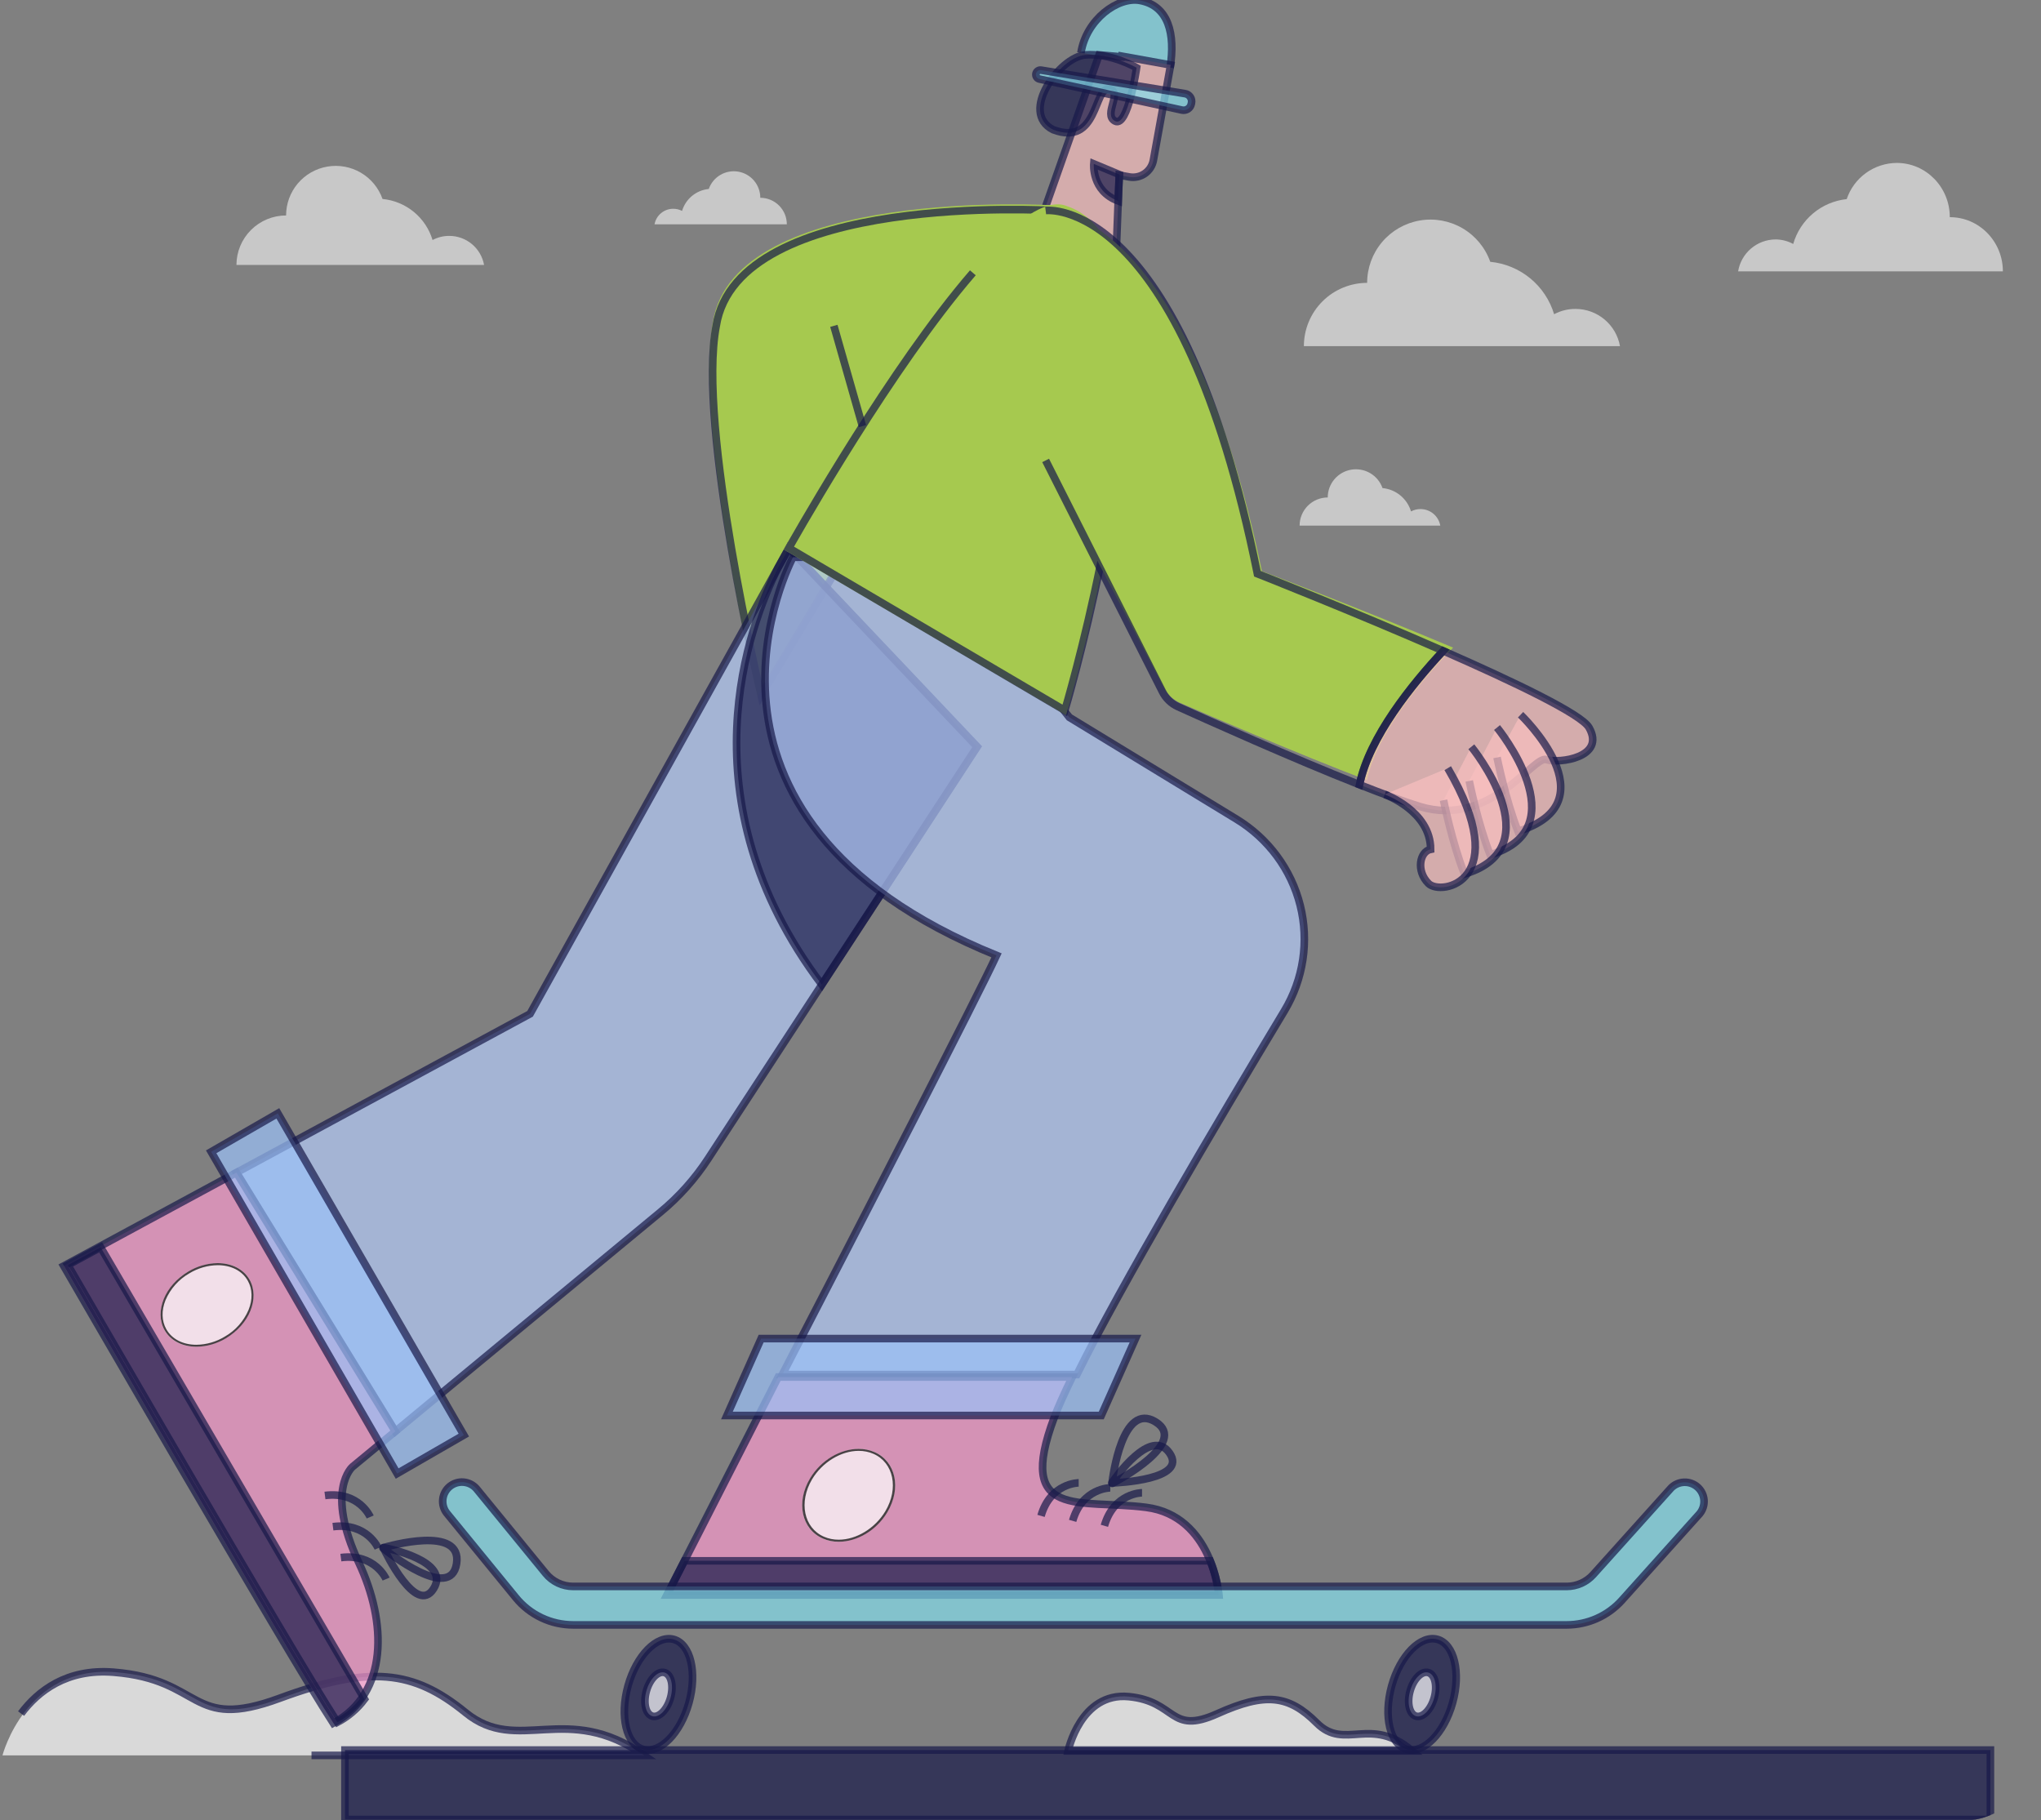 <svg width="268" height="239" viewBox="0 0 268 239" fill="none" xmlns="http://www.w3.org/2000/svg">
<rect x="0" y="0" width="268" height="239" fill="#808080" stroke="none"/>
<g clip-path="url(#clip0_2042_40547)">
<path d="M141.938 6.928C142.64 2.519 146.819 -0.472 149.69 0.061C153.454 0.757 154.347 4.466 153.645 8.875" fill="#85DEED" fill-opacity="0.7"/>
<path d="M141.938 6.928C142.64 2.519 146.819 -0.472 149.69 0.061C153.454 0.757 154.347 4.466 153.645 8.875" stroke="#171949" stroke-opacity="0.7" stroke-miterlimit="10"/>
<path d="M147.288 7.369L147.271 7.464L144.322 7.209L136.457 29.51L146.569 33.157L146.96 22.988L148.288 23.229C148.998 23.357 149.73 23.198 150.322 22.787C150.915 22.376 151.32 21.747 151.448 21.038L153.715 8.53L147.288 7.369Z" fill="#F9C0C0" fill-opacity="0.7" stroke="#171949" stroke-opacity="0.7" stroke-miterlimit="10"/>
<path d="M146.996 22.919L143.625 21.517C143.625 21.517 143.302 25.076 146.833 26.384C146.878 24.785 146.996 22.919 146.996 22.919Z" fill="#171949" fill-opacity="0.7" stroke="#171949" stroke-opacity="0.7" stroke-miterlimit="10"/>
<path d="M149.244 8.894C149.244 8.894 148.12 16.749 146.435 15.907C144.75 15.066 147.559 11.98 145.592 11.699C143.626 11.419 144.188 19.273 138.289 17.029C133.795 14.785 139.132 7.492 142.503 7.211C145.873 6.931 149.244 8.894 149.244 8.894Z" fill="#171949" fill-opacity="0.7" stroke="#171949" stroke-opacity="0.7" stroke-miterlimit="10"/>
<path d="M138.303 26.953C138.303 26.953 96.46 24.401 93.612 42.265C91.047 55.586 99.452 91.455 99.452 91.455L138.303 26.953Z" fill="#A6C94F"/>
<path d="M138.107 27.638C138.107 27.638 96.852 25.114 94.043 42.786C91.515 55.971 99.942 91.316 99.942 91.316L138.107 27.638Z" stroke="#171949" stroke-opacity="0.7" stroke-miterlimit="10"/>
<path d="M155.199 14.451L136.494 10.381C136.415 10.364 136.34 10.332 136.274 10.287C136.207 10.241 136.151 10.182 136.108 10.114C136.065 10.046 136.036 9.97 136.023 9.89C136.01 9.811 136.014 9.729 136.033 9.651C136.069 9.506 136.159 9.38 136.284 9.298C136.409 9.216 136.56 9.184 136.707 9.208L155.606 12.294C155.744 12.315 155.876 12.365 155.994 12.439C156.112 12.514 156.214 12.611 156.292 12.727C156.371 12.842 156.426 12.972 156.453 13.108C156.48 13.245 156.478 13.386 156.449 13.522L156.42 13.663C156.392 13.795 156.339 13.92 156.262 14.031C156.185 14.142 156.087 14.237 155.974 14.311C155.86 14.384 155.733 14.434 155.6 14.458C155.467 14.482 155.331 14.48 155.199 14.451Z" fill="#85DEED" fill-opacity="0.7" stroke="#171949" stroke-opacity="0.7" stroke-miterlimit="10"/>
<path d="M103.59 71.953L69.602 133.106L31.047 153.948L51.909 187.93L86.722 159.138C89.153 157.129 91.265 154.765 92.986 152.125L128.309 98.041L103.59 71.953Z" fill="#B4CBF9" fill-opacity="0.7" stroke="#171949" stroke-opacity="0.7" stroke-miterlimit="10"/>
<path d="M107.912 129.277L128.31 98.041L103.592 71.953L102.187 74.492C98.409 81.976 89.57 104.967 107.912 129.277Z" fill="#171949" fill-opacity="0.7" stroke="#171949" stroke-opacity="0.7" stroke-miterlimit="10"/>
<path d="M84.579 230.464H0.328C0.328 230.464 3.374 218.606 15.172 219.542C26.969 220.478 25.067 227.343 36.865 222.974C48.663 218.606 54.375 219.23 61.225 224.847C68.075 230.464 74.439 223.287 84.579 230.464Z" fill="white" fill-opacity="0.7"/>
<path d="M2.77 224.976C4.986 222.018 8.765 219.048 14.911 219.544C26.755 220.48 24.843 227.344 36.685 222.976C48.527 218.608 54.261 219.232 61.136 224.848C68.012 230.464 74.391 223.288 84.578 230.464H40.904" stroke="#171949" stroke-opacity="0.7" stroke-miterlimit="10"/>
<path d="M168.642 132.732C171.157 128.557 171.905 123.58 170.728 118.868C169.55 114.157 166.54 110.087 162.343 107.534L140.418 94.182L123.82 73.163H104.128C104.128 73.163 85.842 107.18 130.853 125.433C128.22 131.095 114.044 158.601 102.721 180.469H141.402C147.113 168.909 159.792 147.442 168.642 132.732Z" fill="#B4CBF9" fill-opacity="0.7" stroke="#171949" stroke-opacity="0.7" stroke-miterlimit="10"/>
<path d="M102.895 72.128C102.895 72.128 130.494 22.969 140.119 27.07C158.094 33.179 139.981 93.894 139.981 93.894L102.895 72.128Z" fill="#A6C94F"/>
<path d="M8.367 166.206C8.367 166.206 37.58 216.699 43.76 226.236C51.063 222.309 50.782 212.945 47.13 205.198C42.636 195.66 46.288 192.574 46.288 192.574L51.906 187.929L31.046 153.947L8.367 166.206Z" fill="#F99BCC" fill-opacity="0.7" stroke="#171949" stroke-opacity="0.7" stroke-miterlimit="10"/>
<path d="M160.049 209.405C160.049 209.405 159.207 199.026 150.499 197.903C141.791 196.781 133.365 199.587 138.421 186.122C138.935 184.753 139.749 182.941 140.797 180.792H102.188C94.166 196.54 87.582 209.405 87.582 209.405H160.049Z" fill="#F99BCC" fill-opacity="0.7" stroke="#171949" stroke-opacity="0.7" stroke-miterlimit="10"/>
<path d="M147.27 40.018C149.967 59.171 139.821 93.271 139.821 93.271L103.586 71.952C103.586 71.952 115.063 51.449 125.656 38.318C126.358 37.448 127.054 36.614 127.743 35.815" stroke="#171949" stroke-opacity="0.7" stroke-miterlimit="10"/>
<path d="M137.082 60.266L152.866 90.336C153.313 91.195 154.054 91.882 154.964 92.28C158.922 94.005 170.453 98.989 179.495 102.429C180.79 96.261 186.63 89.335 190.807 85.029C178.77 79.951 165.701 74.995 165.701 74.995C156.306 29.852 139.684 28.046 139.684 28.046" fill="#A6C94F"/>
<path d="M203.032 99.726C204.717 100.287 210.897 99.445 208.65 95.518C207.65 93.768 198.9 89.571 189.507 85.453C185.448 89.801 179.774 96.794 178.516 103.022C181.605 104.242 184.395 105.266 186.459 105.897C195.729 108.702 201.347 99.165 203.032 99.726Z" fill="#F9C0C0" fill-opacity="0.7" stroke="#171949" stroke-opacity="0.7" stroke-miterlimit="10"/>
<path d="M199.664 93.836C199.664 93.836 211.742 105.337 199.324 109.144C197.698 105.057 196.574 99.446 196.574 99.446" fill="#F9C0C0" fill-opacity="0.7"/>
<path d="M199.664 93.836C199.664 93.836 211.742 105.337 199.324 109.144C197.698 105.057 196.574 99.446 196.574 99.446" stroke="#171949" stroke-opacity="0.7" stroke-miterlimit="10"/>
<path d="M196.573 95.518C196.573 95.518 207.41 108.738 195.672 112.228C194.045 108.141 192.922 102.53 192.922 102.53" fill="#F9C0C0" fill-opacity="0.7"/>
<path d="M196.573 95.518C196.573 95.518 207.41 108.738 195.672 112.228C194.045 108.141 192.922 102.53 192.922 102.53" stroke="#171949" stroke-opacity="0.7" stroke-miterlimit="10"/>
<path d="M193.198 98.043C193.198 98.043 204.035 111.264 192.297 114.753C190.67 110.666 189.547 105.056 189.547 105.056" fill="#F9C0C0" fill-opacity="0.7"/>
<path d="M193.198 98.043C193.198 98.043 204.035 111.264 192.297 114.753C190.67 110.666 189.547 105.056 189.547 105.056" stroke="#171949" stroke-opacity="0.7" stroke-miterlimit="10"/>
<path d="M181.824 104.302C181.824 104.302 187.852 106.459 187.852 111.508C186.448 111.789 185.886 114.313 187.571 115.997C189.257 117.68 198.807 115.716 190.099 100.849" fill="#F9C0C0" fill-opacity="0.7"/>
<path d="M181.824 104.302C181.824 104.302 187.852 106.459 187.852 111.508C186.448 111.789 185.886 114.313 187.571 115.997C189.257 117.68 198.807 115.716 190.099 100.849" stroke="#171949" stroke-opacity="0.7" stroke-miterlimit="10"/>
<path d="M87.582 209.408H160.052C159.877 207.867 159.493 206.357 158.909 204.92H89.877C88.427 207.759 87.582 209.408 87.582 209.408Z" fill="#171949" fill-opacity="0.7" stroke="#171949" stroke-opacity="0.7" stroke-miterlimit="10"/>
<path d="M185.434 229.885H140.25C140.25 229.885 141.882 222.14 148.21 222.751C154.539 223.363 153.517 227.845 159.845 224.995C166.174 222.145 169.235 222.549 172.909 226.218C176.583 229.888 179.996 225.197 185.434 229.885Z" fill="white" fill-opacity="0.7" stroke="#171949" stroke-opacity="0.7" stroke-miterlimit="10"/>
<path d="M137.301 60.452L152.637 90.815C153.073 91.683 153.792 92.376 154.677 92.779C158.522 94.521 169.727 99.553 178.513 103.026C179.772 96.799 185.446 89.805 189.505 85.457C177.808 80.329 165.109 75.325 165.109 75.325C154.997 25.393 137.301 27.637 137.301 27.637" stroke="#171949" stroke-opacity="0.7" stroke-miterlimit="10"/>
<path d="M144.605 185.844H95.449L99.944 175.745H149.1L144.605 185.844Z" fill="#9BC1F9" fill-opacity="0.7" stroke="#171949" stroke-opacity="0.7" stroke-miterlimit="10"/>
<path d="M36.484 146.172L60.905 188.413L52.148 193.463L27.727 151.221L36.484 146.172Z" fill="#9BC1F9" fill-opacity="0.7" stroke="#171949" stroke-opacity="0.7" stroke-miterlimit="10"/>
<path d="M205.715 213.334H75.277C73.832 213.335 72.405 213.015 71.1 212.397C69.795 211.778 68.644 210.876 67.732 209.757L58.662 198.66C58.257 198.139 58.071 197.481 58.145 196.826C58.219 196.17 58.547 195.57 59.058 195.153C59.57 194.736 60.224 194.535 60.882 194.594C61.54 194.653 62.149 194.966 62.578 195.467L71.651 206.565C72.088 207.103 72.641 207.537 73.269 207.835C73.896 208.132 74.582 208.286 75.277 208.284H205.715C206.372 208.284 207.021 208.145 207.622 207.878C208.222 207.611 208.759 207.221 209.198 206.733L219.408 195.378C219.863 194.907 220.482 194.631 221.136 194.607C221.79 194.583 222.427 194.813 222.915 195.249C223.402 195.685 223.701 196.293 223.75 196.945C223.798 197.596 223.591 198.241 223.172 198.744L212.962 210.108C212.048 211.123 210.931 211.935 209.682 212.49C208.434 213.046 207.082 213.333 205.715 213.334Z" fill="#85DEED" fill-opacity="0.7" stroke="#171949" stroke-opacity="0.7" stroke-miterlimit="10"/>
<path d="M190.738 223.561C191.847 219.574 190.955 215.845 188.746 215.232C186.536 214.619 183.847 217.355 182.738 221.342C181.629 225.329 182.521 229.058 184.731 229.671C186.94 230.284 189.63 227.548 190.738 223.561Z" fill="#171949" fill-opacity="0.7" stroke="#171949" stroke-opacity="0.7" stroke-miterlimit="10"/>
<path d="M188.328 222.893C188.768 221.31 188.415 219.831 187.539 219.588C186.663 219.345 185.596 220.431 185.156 222.013C184.716 223.595 185.069 225.075 185.945 225.318C186.821 225.561 187.888 224.475 188.328 222.893Z" fill="white" fill-opacity="0.7" stroke="#171949" stroke-opacity="0.7" stroke-miterlimit="10"/>
<path d="M90.461 223.564C91.57 219.577 90.678 215.848 88.468 215.235C86.259 214.622 83.569 217.358 82.461 221.345C81.352 225.332 82.244 229.061 84.453 229.674C86.663 230.287 89.352 227.551 90.461 223.564Z" fill="#171949" fill-opacity="0.7" stroke="#171949" stroke-opacity="0.7" stroke-miterlimit="10"/>
<path d="M88.047 222.893C88.487 221.31 88.133 219.831 87.257 219.588C86.382 219.345 85.315 220.431 84.875 222.013C84.435 223.595 84.788 225.075 85.664 225.318C86.54 225.561 87.607 224.475 88.047 222.893Z" fill="white" fill-opacity="0.7" stroke="#171949" stroke-opacity="0.7" stroke-miterlimit="10"/>
<path d="M109.492 42.78L113.245 55.948" stroke="#171949" stroke-opacity="0.7" stroke-miterlimit="10"/>
<path d="M110.099 202.417C109.383 202.421 108.677 202.279 108.039 202.004C105.239 200.787 104.495 197.251 106.371 194.118C107.765 191.788 110.341 190.224 112.784 190.224C113.499 190.22 114.205 190.362 114.843 190.637C117.644 191.854 118.387 195.39 116.511 198.523C115.117 200.851 112.541 202.417 110.099 202.417Z" fill="white" fill-opacity="0.7"/>
<path d="M112.75 190.483C113.424 190.479 114.089 190.613 114.689 190.874C117.34 192.03 118.041 195.411 116.251 198.412C114.916 200.644 112.459 202.148 110.132 202.148C109.458 202.151 108.794 202.017 108.193 201.756C105.542 200.6 104.856 197.22 106.631 194.218C107.966 191.984 110.426 190.483 112.75 190.483ZM112.75 190.224C110.366 190.224 107.799 191.696 106.361 194.112C104.492 197.243 105.25 200.777 108.054 201.998C108.697 202.277 109.41 202.421 110.132 202.417C112.517 202.417 115.083 200.945 116.521 198.529C118.39 195.395 117.632 191.865 114.828 190.644C114.185 190.364 113.472 190.22 112.75 190.224Z" fill="black" fill-opacity="0.7"/>
<path d="M25.771 176.811C23.894 176.811 22.377 176.022 21.602 174.641C20.95 173.478 20.915 172.039 21.5 170.592C22.165 169.044 23.302 167.762 24.739 166.942C25.914 166.232 27.249 165.851 28.611 165.837C30.488 165.837 32.005 166.627 32.78 168.008C33.432 169.17 33.467 170.609 32.882 172.056C32.215 173.597 31.078 174.873 29.643 175.687C28.471 176.405 27.135 176.793 25.771 176.811Z" fill="white" fill-opacity="0.7"/>
<path d="M28.577 166.106C30.364 166.106 31.809 166.851 32.541 168.154C33.157 169.249 33.192 170.608 32.636 171.981C31.997 173.464 30.904 174.693 29.522 175.479C28.395 176.167 27.111 176.538 25.799 176.556C24.013 176.556 22.568 175.81 21.836 174.508C21.219 173.412 21.185 172.053 21.741 170.681C22.379 169.198 23.473 167.969 24.855 167.182C25.982 166.495 27.266 166.124 28.577 166.106ZM28.577 165.837C27.221 165.855 25.893 166.236 24.724 166.943C21.642 168.77 20.246 172.21 21.608 174.629C22.413 176.058 24 176.811 25.805 176.811C27.161 176.793 28.489 176.412 29.658 175.705C32.74 173.878 34.136 170.439 32.775 168.019C31.969 166.588 30.382 165.837 28.577 165.837Z" fill="black" fill-opacity="0.7"/>
<path d="M141.639 194.686C141.639 194.686 137.945 194.686 136.695 199.022" stroke="#171949" stroke-opacity="0.7" stroke-miterlimit="10"/>
<path d="M145.791 195.338C145.791 195.338 142.098 195.338 140.848 199.675" stroke="#171949" stroke-opacity="0.7" stroke-miterlimit="10"/>
<path d="M149.959 195.988C149.959 195.988 146.266 195.988 145.016 200.325" stroke="#171949" stroke-opacity="0.7" stroke-miterlimit="10"/>
<path d="M146.03 194.7C146.027 194.7 146.023 194.699 146.019 194.697C146.016 194.695 146.013 194.692 146.011 194.689C146.009 194.685 146.008 194.681 146.008 194.677C146.008 194.674 146.009 194.67 146.011 194.666C146.387 194.105 151.146 187.272 153.572 190.773C155.999 194.273 146.736 194.675 146.03 194.7Z" stroke="#171949" stroke-opacity="0.7" stroke-miterlimit="10"/>
<path d="M146.052 194.759C146.048 194.761 146.044 194.762 146.039 194.762C146.035 194.761 146.03 194.76 146.027 194.757C146.023 194.755 146.02 194.751 146.018 194.747C146.016 194.743 146.015 194.738 146.016 194.734C146.108 193.937 147.372 183.979 151.74 186.683C156.108 189.387 146.769 194.386 146.052 194.759Z" stroke="#171949" stroke-opacity="0.7" stroke-miterlimit="10"/>
<path d="M48.612 199.165C48.612 199.165 47.159 195.771 42.668 196.343" stroke="#171949" stroke-opacity="0.7" stroke-miterlimit="10"/>
<path d="M49.658 203.258C49.658 203.258 48.206 199.866 43.715 200.436" stroke="#171949" stroke-opacity="0.7" stroke-miterlimit="10"/>
<path d="M50.702 207.318C50.702 207.318 49.252 203.927 44.758 204.496" stroke="#171949" stroke-opacity="0.7" stroke-miterlimit="10"/>
<path d="M50.345 203.21C50.344 203.206 50.343 203.202 50.344 203.198C50.344 203.195 50.346 203.191 50.348 203.188C50.35 203.185 50.353 203.182 50.357 203.181C50.36 203.179 50.364 203.178 50.368 203.179C51.022 203.305 59.199 204.968 56.935 208.579C54.671 212.189 50.626 203.846 50.345 203.21Z" stroke="#171949" stroke-opacity="0.7" stroke-miterlimit="10"/>
<path d="M50.287 203.256C50.283 203.254 50.279 203.25 50.277 203.246C50.275 203.242 50.273 203.238 50.273 203.233C50.273 203.229 50.275 203.224 50.277 203.22C50.279 203.216 50.283 203.213 50.287 203.211C51.057 202.984 60.717 200.212 59.953 205.284C59.189 210.356 50.905 203.763 50.287 203.256Z" stroke="#171949" stroke-opacity="0.7" stroke-miterlimit="10"/>
<path d="M13.216 163.759L8.91 166.087C8.91 166.087 38.123 216.58 44.303 226.118C45.7 225.38 46.916 224.343 47.864 223.08L13.216 163.759Z" fill="#171949" fill-opacity="0.7" stroke="#171949" stroke-opacity="0.7" stroke-miterlimit="10"/>
<path d="M45.297 229.766H261.356V238.882H45.297V229.766Z" fill="#171949" fill-opacity="0.7" stroke="#171949" stroke-opacity="0.7" stroke-miterlimit="10"/>
<path opacity="0.81" d="M206.876 40.558C205.896 40.554 204.931 40.793 204.067 41.254C203.512 39.404 202.418 37.762 200.925 36.537C199.431 35.311 197.606 34.558 195.682 34.373C195.029 32.524 193.742 30.966 192.05 29.974C190.357 28.982 188.368 28.619 186.433 28.949C184.499 29.28 182.744 30.283 181.478 31.781C180.212 33.279 179.518 35.176 179.517 37.136C177.313 37.139 175.2 38.016 173.643 39.574C172.086 41.132 171.211 43.243 171.211 45.444H212.716C212.472 44.075 211.753 42.835 210.685 41.941C209.617 41.048 208.269 40.558 206.876 40.558Z" fill="white" fill-opacity="0.7"/>
<path opacity="0.81" d="M186.522 66.835C186.088 66.834 185.661 66.94 185.277 67.143C185.03 66.319 184.541 65.587 183.875 65.041C183.208 64.496 182.394 64.161 181.536 64.08C181.245 63.257 180.673 62.563 179.919 62.121C179.166 61.68 178.28 61.518 177.419 61.666C176.558 61.813 175.776 62.26 175.213 62.927C174.65 63.594 174.342 64.439 174.342 65.312C173.362 65.314 172.422 65.704 171.73 66.397C171.037 67.091 170.648 68.03 170.648 69.009H189.12C189.012 68.399 188.692 67.847 188.217 67.45C187.742 67.052 187.142 66.835 186.522 66.835Z" fill="white" fill-opacity="0.7"/>
<path opacity="0.81" d="M58.987 30.97C58.224 30.968 57.472 31.155 56.799 31.514C56.364 30.065 55.506 28.779 54.336 27.819C53.166 26.859 51.736 26.268 50.229 26.122C49.718 24.674 48.71 23.453 47.384 22.675C46.058 21.897 44.499 21.613 42.983 21.872C41.467 22.131 40.092 22.917 39.101 24.091C38.109 25.266 37.566 26.752 37.566 28.288C35.84 28.288 34.184 28.972 32.961 30.19C31.739 31.408 31.051 33.06 31.047 34.785H63.563C63.369 33.714 62.804 32.746 61.968 32.048C61.132 31.351 60.077 30.969 58.987 30.97Z" fill="white" fill-opacity="0.7"/>
<path opacity="0.81" d="M233.124 31.435C233.942 31.434 234.746 31.64 235.463 32.032C235.913 30.464 236.822 29.065 238.073 28.015C239.324 26.966 240.861 26.313 242.486 26.142C242.95 24.765 243.832 23.567 245.01 22.715C246.189 21.863 247.604 21.4 249.059 21.39C252.907 21.39 256.025 24.579 256.025 28.515C259.873 28.503 262.994 31.699 262.994 35.626H228.23C228.422 34.464 229.017 33.406 229.912 32.64C230.807 31.873 231.944 31.447 233.124 31.435Z" fill="white" fill-opacity="0.7"/>
<path opacity="0.81" d="M88.392 27.41C88.799 27.406 89.2 27.503 89.56 27.69C89.793 26.916 90.251 26.23 90.876 25.716C91.5 25.203 92.264 24.888 93.069 24.809C93.341 24.035 93.879 23.381 94.588 22.965C95.297 22.549 96.13 22.397 96.941 22.535C97.751 22.674 98.486 23.095 99.015 23.723C99.545 24.352 99.834 25.147 99.833 25.968C100.291 25.967 100.745 26.057 101.168 26.233C101.591 26.408 101.976 26.665 102.299 26.989C102.623 27.313 102.879 27.697 103.054 28.12C103.228 28.544 103.317 28.997 103.316 29.455H85.945C86.048 28.881 86.35 28.362 86.797 27.988C87.244 27.615 87.809 27.41 88.392 27.41Z" fill="white" fill-opacity="0.7"/>
</g>
<defs>
<clipPath id="clip0_2042_40547">
<rect width="268" height="239" rx="10" transform="matrix(-1 0 0 1 268 0)" fill="white"/>
</clipPath>
</defs>
</svg>
